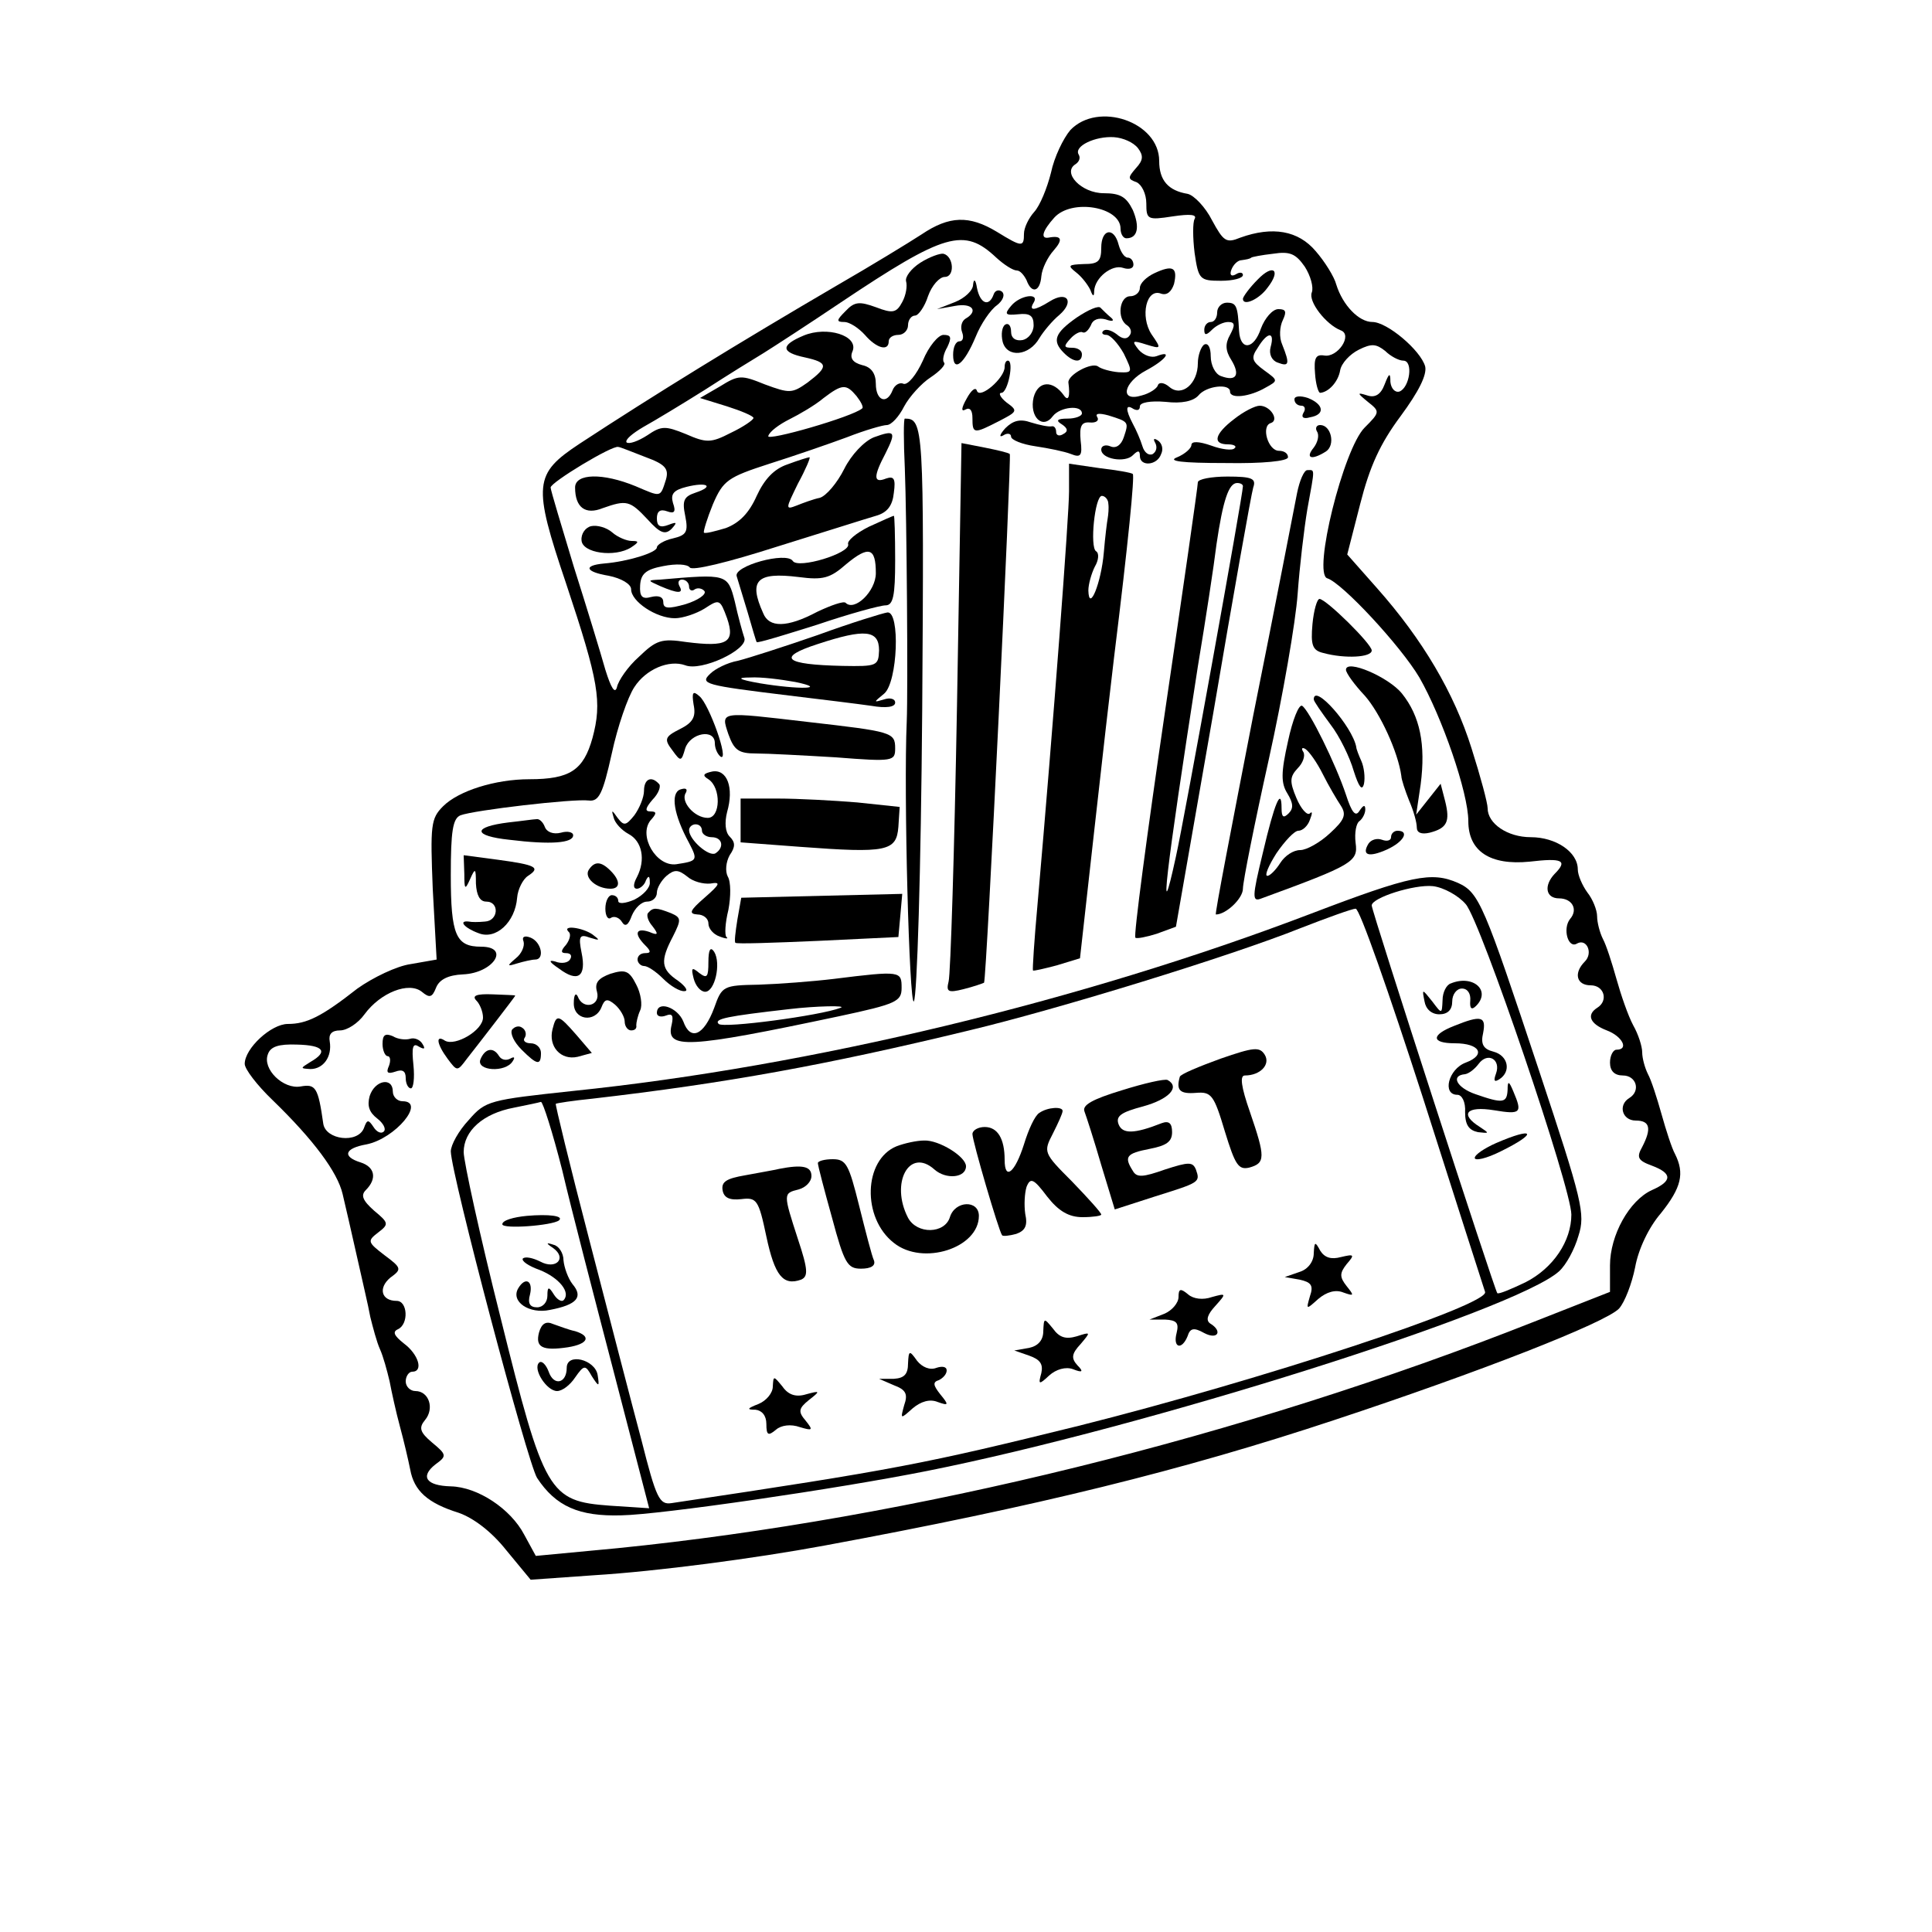  <svg version="1.0" xmlns="http://www.w3.org/2000/svg"  width="300pt" height="300pt" viewBox="0 0 300 300"  preserveAspectRatio="xMidYMid meet">  <g transform="translate(0,300) scale(0.1,-0.1)" fill="#000000" stroke="none"> <path d="M1662 2798 c-11 -13 -25 -42 -30 -66 -6 -24 -17 -51 -26 -61 -9 -10 -16 -25 -16 -34 0 -21 -3 -21 -42 3 -43 26 -74 25 -117 -4 -20 -13 -79 -49 -131 -79 -154 -90 -284 -170 -400 -246 -71 -47 -73 -63 -21 -217 51 -153 56 -184 41 -240 -14 -50 -35 -64 -98 -64 -53 0 -110 -18 -134 -42 -19 -19 -20 -29 -16 -129 l6 -109 -40 -7 c-22 -3 -59 -21 -83 -38 -56 -44 -79 -55 -108 -55 -26 0 -67 -38 -67 -62 0 -8 19 -33 43 -56 64 -62 101 -112 109 -146 4 -17 14 -60 22 -96 8 -36 18 -78 21 -95 4 -16 10 -39 15 -50 5 -11 11 -33 15 -50 3 -16 10 -48 16 -70 6 -22 13 -52 16 -67 6 -33 27 -52 75 -67 23 -8 51 -29 74 -58 l38 -46 99 7 c97 6 249 26 357 46 330 61 557 117 792 195 224 74 421 151 442 173 9 10 20 39 25 64 5 28 21 62 40 84 32 40 37 62 22 92 -5 9 -14 37 -21 62 -7 25 -16 53 -21 62 -5 10 -9 25 -9 34 0 9 -6 28 -14 42 -8 15 -19 47 -26 72 -7 25 -16 53 -21 62 -5 10 -9 26 -9 35 0 10 -7 27 -15 37 -8 11 -15 27 -15 36 0 27 -34 50 -73 50 -36 0 -67 21 -67 45 0 8 -11 49 -25 93 -27 86 -76 169 -147 249 l-46 52 20 78 c15 59 31 94 63 137 28 38 41 64 38 77 -7 25 -59 69 -82 69 -21 0 -46 26 -56 58 -3 12 -18 36 -32 52 -27 32 -67 39 -117 21 -22 -9 -26 -6 -44 27 -10 20 -28 39 -38 41 -30 5 -44 21 -44 51 0 61 -95 93 -138 48z m105 -28 c9 -12 8 -19 -3 -31 -13 -15 -13 -17 1 -22 8 -4 15 -18 15 -33 0 -25 2 -26 41 -20 27 4 38 3 34 -4 -3 -5 -3 -29 0 -53 6 -41 8 -43 41 -43 19 0 34 4 34 9 0 4 -5 5 -11 1 -7 -4 -10 -1 -7 7 3 8 10 15 16 15 7 1 13 2 15 4 1 1 16 4 34 6 26 4 35 0 49 -20 9 -14 14 -32 11 -40 -6 -14 22 -50 45 -59 19 -7 -5 -43 -26 -39 -13 2 -16 -4 -14 -28 1 -16 5 -30 8 -30 13 1 28 17 31 35 2 11 15 25 29 32 20 10 27 9 41 -2 8 -8 21 -15 28 -15 16 0 10 -42 -6 -48 -7 -2 -13 5 -14 15 0 15 -2 14 -9 -4 -6 -16 -15 -21 -27 -17 -16 5 -16 4 1 -10 19 -15 19 -16 -5 -40 -33 -33 -81 -227 -58 -234 23 -7 114 -105 143 -154 35 -61 76 -179 76 -223 0 -47 34 -69 95 -63 51 6 60 2 39 -19 -17 -18 -14 -38 7 -38 20 0 30 -17 17 -32 -12 -15 -3 -47 11 -38 15 8 25 -15 12 -28 -18 -18 -13 -37 9 -37 21 0 28 -24 10 -35 -17 -11 -11 -25 15 -35 24 -9 35 -30 15 -30 -5 0 -10 -9 -10 -20 0 -13 7 -20 20 -20 21 0 28 -24 10 -35 -18 -11 -11 -35 10 -35 22 0 25 -12 10 -41 -9 -16 -7 -21 15 -29 32 -12 32 -24 0 -38 -35 -16 -65 -70 -65 -117 l0 -41 -117 -46 c-455 -180 -968 -306 -1424 -352 l-127 -12 -18 33 c-21 40 -72 74 -114 75 -38 1 -48 15 -24 34 18 13 18 15 -5 34 -19 16 -21 23 -11 35 15 18 6 45 -15 45 -8 0 -15 7 -15 15 0 8 5 15 10 15 18 0 10 27 -13 44 -15 12 -18 18 -9 22 17 8 15 44 -2 44 -24 0 -29 20 -10 36 18 13 18 15 -9 35 -26 20 -27 22 -10 35 17 13 17 15 -6 34 -18 16 -21 24 -13 32 18 18 14 36 -8 43 -29 9 -25 22 9 28 45 9 93 67 56 67 -8 0 -15 7 -15 15 0 23 -28 18 -36 -7 -4 -15 -1 -25 12 -35 9 -7 14 -16 10 -20 -4 -4 -11 -1 -16 7 -8 12 -10 12 -15 -2 -10 -24 -59 -18 -63 7 -8 57 -12 62 -35 58 -27 -5 -60 27 -51 50 4 12 17 16 45 15 42 -1 49 -11 21 -27 -16 -10 -16 -10 0 -11 20 0 34 19 30 43 -2 11 3 17 16 17 11 0 28 11 38 25 25 34 69 51 89 35 12 -10 16 -9 22 6 5 13 19 20 42 21 47 2 74 43 28 43 -39 0 -47 18 -47 111 0 68 3 88 15 93 21 8 175 26 199 23 16 -2 22 10 36 73 9 42 25 88 35 103 18 28 54 43 79 34 25 -10 97 24 92 42 -3 9 -10 34 -15 57 -11 43 -12 43 -116 34 -20 -1 -20 -1 0 -10 28 -12 37 -12 30 0 -3 6 -1 10 4 10 6 0 11 -5 11 -11 0 -5 4 -8 9 -4 5 3 12 1 15 -3 3 -5 -10 -14 -29 -20 -28 -8 -35 -7 -35 3 0 8 -7 11 -19 8 -14 -4 -18 1 -17 18 1 18 9 25 36 30 20 4 37 3 41 -2 3 -6 60 8 135 32 71 22 140 44 154 48 18 5 26 16 28 36 3 22 0 26 -12 22 -20 -8 -20 3 -1 39 17 34 15 37 -18 25 -15 -6 -35 -27 -46 -49 -11 -22 -28 -42 -38 -45 -10 -2 -26 -8 -36 -12 -18 -7 -17 -5 2 34 12 22 20 41 18 41 -2 0 -18 -5 -34 -11 -21 -7 -36 -23 -48 -49 -12 -27 -27 -42 -48 -50 -17 -5 -32 -9 -34 -7 -1 2 5 22 14 44 16 37 23 42 88 63 38 12 93 31 120 41 28 11 56 19 62 19 7 0 19 13 27 29 8 15 27 36 41 45 15 10 24 20 21 23 -3 3 -1 14 5 24 7 15 6 19 -6 19 -8 0 -23 -18 -32 -40 -10 -22 -23 -38 -30 -36 -6 3 -14 -2 -17 -10 -9 -23 -26 -16 -26 10 0 16 -7 26 -21 29 -15 4 -20 11 -15 22 9 24 -40 39 -76 24 -36 -15 -36 -26 2 -34 36 -8 37 -14 4 -39 -24 -17 -28 -17 -66 -3 -37 15 -41 15 -70 -3 l-31 -18 42 -13 c22 -7 41 -15 41 -18 0 -3 -16 -14 -35 -23 -31 -16 -38 -16 -70 -2 -32 13 -38 13 -60 -2 -14 -9 -28 -14 -32 -11 -3 4 9 14 26 24 18 10 61 36 96 58 34 22 76 48 91 57 16 10 70 45 119 78 163 109 192 117 242 70 12 -11 26 -20 32 -20 5 0 11 -7 15 -15 8 -22 21 -18 23 6 1 12 10 30 19 40 15 17 13 24 -8 20 -13 -2 -9 11 9 31 27 30 103 17 103 -17 0 -8 4 -15 9 -15 18 0 21 18 10 44 -10 20 -19 26 -45 26 -35 0 -65 32 -44 45 6 4 8 10 5 15 -8 13 26 29 55 27 14 -1 30 -8 37 -17z m-437 -385 c7 -9 11 -17 9 -19 -14 -13 -150 -52 -146 -43 2 7 17 18 33 26 16 8 40 22 53 33 29 22 35 22 51 3z m-327 -95 c30 -11 36 -18 31 -35 -9 -28 -7 -27 -47 -10 -51 21 -94 20 -94 -2 0 -31 16 -43 43 -32 37 13 42 12 70 -18 19 -21 27 -24 37 -14 9 10 8 11 -5 6 -13 -5 -18 -2 -18 10 0 11 5 15 16 11 11 -4 14 -1 9 13 -4 14 1 20 21 25 32 8 44 1 14 -9 -18 -6 -21 -12 -16 -36 5 -25 2 -30 -19 -35 -14 -3 -25 -10 -25 -14 0 -8 -45 -22 -82 -25 -33 -3 -29 -13 7 -19 20 -4 35 -13 35 -21 0 -19 39 -45 68 -45 12 0 33 7 46 15 23 15 24 15 35 -15 13 -38 0 -45 -63 -37 -39 6 -47 3 -74 -23 -17 -15 -32 -37 -34 -47 -3 -11 -9 -2 -18 27 -7 25 -29 97 -49 160 -19 63 -36 119 -36 123 0 8 96 66 105 63 3 0 22 -8 43 -16z"/> <path d="M1710 2615 c0 -21 -5 -25 -27 -25 -24 -1 -26 -2 -12 -13 9 -7 18 -19 22 -27 4 -11 6 -11 6 -2 1 21 28 42 45 36 9 -3 16 -1 16 5 0 6 -4 11 -9 11 -5 0 -11 9 -14 20 -7 28 -27 25 -27 -5z"/> <path d="M1429 2592 c-14 -9 -24 -22 -22 -29 2 -7 0 -21 -6 -32 -9 -17 -15 -18 -41 -8 -25 9 -33 9 -47 -6 -14 -14 -15 -17 -2 -17 8 0 22 -9 32 -20 18 -21 37 -26 37 -10 0 6 7 10 15 10 8 0 15 7 15 15 0 8 5 15 11 15 5 0 15 14 20 30 6 17 18 30 26 30 16 0 14 32 -2 36 -5 1 -22 -5 -36 -14z"/> <path d="M1793 2576 c-13 -6 -23 -16 -23 -23 0 -7 -7 -13 -15 -13 -17 0 -21 -35 -5 -45 6 -4 8 -11 4 -16 -4 -6 -11 -6 -20 2 -8 6 -17 9 -21 5 -3 -3 -1 -6 5 -6 6 0 18 -13 27 -29 14 -29 14 -30 -8 -29 -12 1 -27 5 -32 9 -10 7 -47 -13 -46 -25 3 -22 0 -30 -7 -20 -17 24 -40 23 -47 -3 -7 -30 14 -51 30 -29 11 14 45 18 45 4 0 -4 -10 -8 -22 -8 -17 0 -19 -3 -9 -9 9 -6 10 -11 2 -15 -6 -4 -11 -2 -11 3 0 6 -3 10 -7 9 -5 -1 -19 2 -32 6 -17 6 -28 3 -40 -9 -9 -10 -10 -15 -3 -11 6 4 12 3 12 -2 0 -5 17 -12 38 -15 20 -3 45 -8 55 -12 15 -6 18 -3 15 21 -2 22 1 29 14 28 10 -1 15 3 12 8 -4 6 2 7 17 3 32 -10 32 -10 24 -34 -4 -12 -12 -18 -21 -14 -7 3 -14 1 -14 -5 0 -15 37 -21 49 -9 8 8 11 8 11 -1 0 -17 27 -15 33 3 4 8 1 17 -5 21 -6 4 -8 3 -4 -4 3 -6 2 -13 -4 -17 -6 -3 -13 2 -16 12 -3 10 -10 26 -15 35 -12 23 -11 31 1 23 6 -3 10 -2 10 4 0 6 16 9 40 7 25 -3 43 1 51 10 12 15 49 19 49 6 0 -12 31 -8 55 6 20 11 20 11 -2 27 -19 14 -21 19 -10 35 15 25 27 26 20 1 -3 -11 2 -21 11 -24 18 -7 19 -2 7 28 -5 11 -4 28 1 38 6 13 5 17 -7 17 -9 0 -21 -14 -27 -30 -11 -33 -32 -35 -34 -4 -2 39 -4 44 -19 44 -8 0 -15 -7 -15 -15 0 -8 -4 -15 -10 -15 -5 0 -10 -5 -10 -12 0 -9 3 -9 12 0 7 7 18 12 25 12 11 0 11 -5 3 -20 -8 -14 -7 -25 2 -39 14 -23 8 -34 -16 -25 -9 3 -16 17 -16 31 0 13 -4 21 -10 18 -5 -3 -10 -17 -10 -29 0 -32 -25 -53 -44 -37 -8 7 -16 8 -18 3 -1 -5 -13 -13 -25 -16 -35 -11 -29 20 7 39 30 16 42 32 16 22 -8 -3 -20 1 -28 10 -11 14 -10 15 12 8 23 -7 24 -7 8 16 -18 28 -8 72 15 63 9 -3 16 3 20 15 6 26 -2 30 -30 17z"/> <path d="M1953 2566 c-13 -13 -23 -27 -23 -30 0 -12 25 -1 38 17 22 28 9 38 -15 13z"/> <path d="M1511 2558 c0 -9 -13 -21 -28 -27 l-28 -11 28 5 c27 5 37 -8 16 -20 -6 -4 -8 -13 -5 -21 3 -8 1 -14 -4 -14 -6 0 -10 -9 -10 -21 0 -28 17 -15 35 28 8 20 23 42 33 49 9 7 13 16 8 21 -5 4 -11 2 -13 -4 -7 -20 -21 -15 -26 10 -2 13 -5 15 -6 5z"/> <path d="M1570 2525 c-11 -13 -9 -15 11 -13 18 2 24 -2 24 -17 0 -11 -8 -21 -17 -23 -11 -2 -18 3 -18 13 0 9 -4 14 -9 11 -5 -3 -7 -15 -4 -27 7 -25 41 -22 57 6 6 10 20 27 31 36 24 21 12 38 -15 21 -24 -15 -33 -15 -25 -2 10 16 -21 12 -35 -5z"/> <path d="M1672 2507 c-34 -24 -39 -36 -20 -55 15 -15 28 -16 28 -2 0 6 -7 10 -15 10 -13 0 -14 2 -3 14 7 8 16 12 19 10 4 -2 9 3 13 11 3 9 12 12 23 9 11 -4 14 -2 8 3 -5 4 -12 11 -16 15 -3 4 -19 -3 -37 -15z"/> <path d="M1560 2430 c0 -17 -38 -50 -43 -37 -2 7 -9 1 -16 -12 -8 -14 -9 -21 -2 -17 7 4 11 -1 11 -13 0 -25 2 -25 41 -5 29 15 30 16 12 29 -10 8 -13 15 -8 15 10 0 20 50 10 50 -3 0 -5 -4 -5 -10z"/> <path d="M2010 2380 c0 -6 5 -10 11 -10 5 0 7 -5 3 -11 -4 -7 0 -10 10 -7 24 4 22 20 -3 30 -12 4 -21 3 -21 -2z"/> <path d="M1916 2349 c-30 -23 -34 -39 -9 -39 9 0 14 -3 10 -6 -3 -4 -20 -2 -36 4 -20 7 -31 7 -31 1 0 -5 -10 -14 -22 -19 -16 -6 6 -9 75 -9 58 -1 97 3 97 9 0 6 -6 10 -14 10 -17 0 -28 38 -13 43 14 4 0 27 -17 27 -7 0 -25 -9 -40 -21z"/> <path d="M1405 2273 c3 -77 5 -344 3 -393 -5 -112 4 -442 11 -435 5 6 11 201 13 452 3 441 2 453 -27 453 -2 0 -2 -35 0 -77z"/> <path d="M2045 2330 c4 -6 1 -17 -5 -25 -14 -17 -3 -20 19 -6 15 10 8 41 -9 41 -6 0 -8 -5 -5 -10z"/> <path d="M1486 1903 c-4 -224 -10 -416 -13 -427 -4 -16 -1 -18 23 -12 16 4 30 9 32 10 4 4 43 818 40 821 -2 2 -19 6 -39 10 l-36 7 -7 -409z"/> <path d="M1660 2237 c0 -37 -24 -357 -49 -642 -5 -55 -8 -101 -7 -102 1 -1 18 3 37 8 l36 11 22 197 c12 108 26 230 31 271 22 178 32 281 29 284 -2 2 -25 6 -51 9 l-48 7 0 -43z m61 -19 c1 -7 0 -17 -1 -23 -1 -5 -4 -29 -6 -53 -4 -47 -23 -94 -24 -59 0 10 5 27 10 37 6 10 7 21 2 24 -10 6 -2 86 9 86 5 0 10 -6 10 -12z"/> <path d="M2014 2234 c-4 -20 -34 -176 -68 -345 -33 -170 -60 -309 -58 -309 16 0 42 25 42 40 0 11 18 101 40 200 22 99 42 215 45 258 3 42 10 101 15 131 12 66 12 61 0 61 -5 0 -12 -16 -16 -36z"/> <path d="M1860 2251 c0 -6 -23 -166 -51 -356 -28 -191 -49 -349 -46 -351 2 -2 17 1 33 6 l30 11 58 332 c31 183 59 340 62 350 5 14 -2 17 -40 17 -25 0 -46 -4 -46 -9z m70 -6 c0 -13 -91 -517 -104 -575 -28 -129 -16 -26 34 295 12 72 25 157 29 190 10 68 19 95 32 95 5 0 9 -2 9 -5z"/> <path d="M1349 2182 c-20 -10 -34 -22 -32 -27 4 -14 -78 -39 -86 -26 -10 15 -93 -8 -87 -24 2 -7 10 -33 17 -56 7 -24 13 -45 14 -46 1 -2 43 11 94 27 50 17 98 30 106 30 12 0 15 15 15 70 0 39 -1 70 -2 69 -2 0 -19 -8 -39 -17z m11 -72 c0 -28 -33 -60 -47 -46 -3 3 -23 -4 -44 -14 -47 -25 -75 -25 -84 -2 -23 51 -10 64 55 56 38 -5 49 -2 74 20 35 29 46 26 46 -14z"/> <path d="M2038 2031 c-3 -33 0 -41 17 -45 33 -9 75 -7 75 4 0 10 -70 79 -81 80 -4 0 -9 -18 -11 -39z"/> <path d="M1270 2014 c-52 -18 -108 -36 -124 -40 -17 -3 -36 -13 -43 -20 -17 -16 -9 -18 122 -34 50 -6 107 -13 128 -16 23 -4 37 -2 37 5 0 6 -8 8 -17 5 -17 -5 -17 -5 0 9 21 18 25 128 5 126 -7 -1 -56 -16 -108 -35z m95 -24 c-1 -24 -3 -25 -57 -24 -90 2 -103 13 -38 34 73 24 95 22 95 -10z m-130 -49 c53 -11 5 -12 -55 -2 -34 6 -37 9 -15 9 17 1 48 -3 70 -7z"/> <path d="M2090 1960 c0 -5 13 -23 29 -40 24 -27 52 -88 57 -125 0 -5 6 -23 12 -38 7 -16 12 -34 12 -42 0 -8 7 -11 20 -8 27 7 32 17 24 49 l-7 27 -19 -24 -19 -24 7 47 c8 62 -1 106 -29 141 -21 26 -87 54 -87 37z"/> <path d="M1077 1906 c4 -19 -1 -28 -21 -38 -24 -12 -25 -16 -12 -33 13 -18 14 -18 20 3 8 24 46 31 46 8 0 -8 4 -17 9 -21 14 -8 -18 82 -33 94 -10 9 -12 6 -9 -13z"/> <path d="M2040 1914 c0 -3 12 -20 26 -39 14 -18 30 -51 36 -72 8 -25 13 -32 16 -20 2 10 0 26 -4 35 -4 9 -8 19 -8 22 -6 32 -66 100 -66 74z"/> <path d="M2000 1849 c-11 -49 -11 -65 -1 -81 9 -15 10 -23 2 -31 -8 -8 -11 -6 -11 8 0 34 -11 8 -29 -69 -17 -70 -17 -77 -2 -71 142 52 150 57 146 86 -2 16 1 31 6 34 5 4 9 12 9 18 0 8 -3 7 -9 -2 -6 -10 -12 -3 -21 25 -16 48 -57 131 -68 138 -5 3 -15 -22 -22 -55z m54 -51 c9 -18 22 -40 28 -49 9 -14 6 -22 -17 -43 -15 -14 -36 -26 -46 -26 -11 0 -24 -9 -31 -20 -7 -11 -16 -20 -20 -20 -5 0 2 16 14 35 13 19 28 35 34 35 7 0 15 8 18 17 4 10 4 14 0 10 -4 -4 -14 7 -21 24 -11 26 -10 33 2 46 8 8 12 19 9 25 -4 6 -2 8 3 5 6 -4 18 -21 27 -39z"/> <path d="M1131 1860 c9 -25 16 -30 43 -30 18 0 74 -3 124 -6 89 -7 92 -6 92 14 0 25 -5 26 -136 41 -137 16 -135 17 -123 -19z"/> <path d="M1106 1802 c-14 -3 -16 -6 -6 -12 20 -13 19 -60 -1 -60 -21 0 -43 26 -34 39 3 6 0 8 -9 5 -15 -6 -10 -39 14 -83 14 -27 13 -28 -20 -33 -31 -4 -59 44 -40 68 10 11 10 14 0 14 -9 0 -8 5 3 18 10 10 14 22 10 25 -12 13 -23 7 -23 -11 0 -10 -7 -27 -15 -38 -13 -16 -16 -17 -26 -4 -9 13 -10 13 -6 0 2 -8 12 -19 23 -25 21 -11 27 -40 13 -67 -6 -11 -6 -18 0 -18 5 0 12 6 14 13 4 8 6 7 6 -3 1 -8 -10 -20 -24 -27 -14 -6 -25 -7 -25 -2 0 5 -4 9 -10 9 -5 0 -10 -9 -10 -21 0 -11 4 -18 9 -14 5 3 13 0 17 -7 5 -8 10 -4 15 10 5 12 15 22 24 22 8 0 15 6 15 14 0 7 7 19 15 26 12 10 18 10 32 -1 9 -8 25 -12 36 -11 17 3 15 -1 -9 -22 -23 -20 -25 -25 -11 -26 9 0 17 -6 17 -14 0 -8 8 -17 17 -20 10 -4 15 -4 11 -1 -3 3 -2 22 3 42 4 21 4 44 -1 52 -4 8 -3 22 3 33 9 13 9 20 0 29 -7 7 -8 22 -4 38 11 38 0 67 -23 63z m-16 -92 c0 -5 7 -10 15 -10 17 0 20 -16 6 -25 -10 -6 -41 21 -41 36 0 5 5 9 10 9 6 0 10 -4 10 -10z"/> <path d="M1150 1726 l0 -34 93 -7 c134 -10 149 -7 152 31 l2 31 -66 7 c-36 3 -92 6 -123 6 l-58 0 0 -34z"/> <path d="M790 1723 c-57 -7 -56 -21 1 -27 65 -8 99 -5 99 7 0 5 -9 7 -19 4 -12 -3 -22 1 -25 9 -3 8 -9 13 -13 12 -4 0 -24 -3 -43 -5z"/> <path d="M2160 1700 c0 -5 -6 -7 -14 -4 -8 3 -17 0 -21 -6 -11 -18 0 -22 29 -9 26 12 35 29 16 29 -5 0 -10 -4 -10 -10z"/> <path d="M721 1643 c0 -24 1 -26 9 -8 8 18 9 17 9 -7 1 -18 6 -28 16 -28 21 0 19 -30 -2 -31 -10 -1 -21 -1 -25 0 -17 2 -7 -10 15 -18 27 -11 57 17 60 55 1 13 9 29 17 34 20 13 12 17 -47 25 l-53 7 1 -29z"/> <path d="M914 1649 c-7 -12 12 -29 34 -29 15 0 16 12 0 28 -15 15 -25 15 -34 1z"/> <path d="M2035 1581 c-354 -135 -776 -237 -1145 -275 -130 -14 -136 -15 -162 -45 -16 -17 -28 -39 -28 -49 1 -37 119 -483 134 -507 29 -44 65 -60 131 -58 60 1 335 41 475 69 337 67 914 249 981 310 11 10 24 34 30 55 11 34 6 54 -61 256 -86 259 -93 277 -126 292 -41 18 -72 12 -229 -48z m241 15 c23 -26 164 -441 164 -482 0 -41 -28 -83 -71 -105 -23 -11 -42 -19 -44 -17 -4 4 -195 593 -195 602 0 12 66 33 95 30 17 -2 40 -15 51 -28z m-67 -299 c51 -160 95 -297 97 -303 8 -20 -348 -137 -631 -208 -239 -59 -284 -68 -632 -120 -19 -3 -24 7 -47 98 -15 56 -51 195 -81 311 -30 115 -53 210 -52 211 1 1 27 5 57 8 207 24 362 52 585 106 138 33 405 115 515 159 41 16 80 30 85 30 6 1 52 -131 104 -292z m-1336 -114 c14 -60 51 -202 81 -317 l54 -208 -61 4 c-95 7 -102 19 -170 293 -32 127 -57 242 -57 256 0 33 30 60 78 69 20 4 39 8 42 9 3 0 18 -47 33 -106z"/> <path d="M2253 1473 c-7 -2 -13 -14 -13 -26 -1 -22 -1 -22 -16 -2 -16 20 -16 20 -12 0 2 -12 11 -20 23 -20 13 0 20 7 20 20 0 11 7 20 15 20 9 0 14 -8 13 -19 -1 -12 2 -15 9 -8 24 24 -5 49 -39 35z"/> <path d="M2258 1407 c-36 -14 -36 -27 1 -27 39 0 49 -18 17 -30 -27 -10 -37 -50 -13 -50 7 0 13 -11 12 -27 0 -20 6 -28 20 -31 18 -2 18 -2 3 8 -32 20 -21 33 22 26 42 -7 44 -4 30 29 -7 17 -9 17 -9 3 -1 -21 -7 -22 -50 -7 -29 10 -39 29 -16 31 6 1 15 8 21 16 14 19 35 7 27 -15 -4 -11 -3 -14 5 -9 19 12 14 37 -9 43 -16 4 -20 12 -16 29 5 26 -3 28 -45 11z"/> <path d="M2323 1225 c-18 -8 -33 -18 -33 -23 0 -5 18 -1 40 10 59 29 53 39 -7 13z"/> <path d="M1895 1356 c-33 -12 -62 -24 -63 -28 -6 -21 0 -27 25 -25 24 2 28 -3 45 -60 16 -52 21 -60 38 -56 25 7 25 16 1 86 -14 40 -16 57 -8 57 24 0 40 17 31 32 -8 13 -17 12 -69 -6z"/> <path d="M1742 1307 c-46 -14 -62 -23 -58 -33 3 -8 15 -45 26 -83 l21 -69 62 20 c70 22 71 22 64 42 -5 12 -11 12 -48 0 -34 -12 -44 -13 -50 -2 -14 22 -10 27 26 34 26 5 35 11 35 26 0 14 -5 18 -16 14 -43 -17 -61 -17 -67 -2 -5 13 4 19 38 28 40 11 58 30 38 41 -5 2 -36 -5 -71 -16z"/> <path d="M1614 1272 c-7 -4 -17 -26 -24 -49 -14 -44 -30 -57 -30 -24 0 33 -11 51 -31 51 -10 0 -19 -5 -19 -11 0 -11 41 -151 46 -157 1 -2 11 -1 22 2 14 5 18 13 14 31 -2 14 -1 32 2 42 6 15 11 13 32 -15 18 -23 34 -32 55 -32 16 0 29 2 29 4 0 3 -20 25 -45 51 -45 45 -45 46 -30 75 8 16 15 31 15 35 0 7 -23 6 -36 -3z"/> <path d="M1392 1220 c-51 -21 -54 -111 -4 -150 45 -36 132 -8 132 42 0 25 -37 24 -45 -2 -8 -26 -51 -27 -65 -1 -28 54 2 110 41 75 18 -16 49 -13 49 5 0 15 -42 41 -65 40 -11 0 -30 -4 -43 -9z"/> <path d="M1270 1194 c0 -4 10 -42 22 -85 19 -71 24 -79 45 -79 16 0 23 5 20 13 -3 6 -13 45 -23 85 -16 64 -20 72 -41 72 -13 0 -23 -3 -23 -6z"/> <path d="M1210 1185 c-8 -2 -32 -6 -53 -10 -29 -5 -37 -10 -35 -23 2 -12 11 -16 29 -14 24 3 27 -1 39 -58 13 -61 26 -77 54 -67 11 5 11 15 -5 63 -23 71 -23 71 1 77 11 3 20 12 20 21 0 15 -14 18 -50 11z"/> <path d="M2040 1054 c0 -13 -9 -25 -22 -29 l-23 -8 23 -4 c18 -4 22 -9 16 -26 -6 -21 -6 -21 13 -4 13 11 27 15 39 10 17 -6 17 -5 5 10 -11 14 -11 20 0 34 13 15 12 16 -9 11 -15 -4 -25 -1 -32 10 -8 15 -9 14 -10 -4z"/> <path d="M1830 986 c0 -9 -10 -21 -22 -26 l-23 -9 24 0 c18 -1 22 -5 18 -21 -6 -23 8 -27 17 -5 4 13 10 14 26 5 21 -11 29 3 9 15 -7 5 -4 14 8 27 18 20 17 20 -5 14 -14 -5 -29 -3 -37 4 -12 10 -15 9 -15 -4z"/> <path d="M1620 933 c0 -14 -8 -23 -22 -26 l-23 -4 23 -8 c17 -6 22 -13 19 -27 -5 -18 -4 -19 12 -4 11 10 26 14 37 10 15 -6 17 -4 7 6 -10 11 -9 18 5 33 16 19 16 19 -6 12 -17 -5 -27 -2 -37 12 -14 17 -14 17 -15 -4z"/> <path d="M1410 883 c0 -17 -6 -23 -22 -24 l-23 0 23 -10 c19 -7 22 -14 16 -31 -6 -22 -6 -22 13 -5 13 11 27 15 39 10 17 -6 18 -5 4 12 -11 14 -12 19 -2 22 6 3 12 9 12 15 0 6 -7 7 -16 4 -10 -4 -22 1 -30 11 -12 17 -13 16 -14 -4z"/> <path d="M1200 847 c0 -10 -10 -22 -22 -27 -18 -7 -19 -9 -5 -9 10 -1 17 -9 17 -22 0 -18 3 -19 15 -9 8 7 23 9 37 4 20 -6 21 -5 9 10 -12 14 -11 19 5 32 18 14 18 15 -4 9 -16 -5 -28 -1 -37 12 -14 17 -14 17 -15 0z"/> <path d="M818 1112 c-21 -2 -38 -7 -38 -13 0 -8 78 -2 88 6 8 7 -16 10 -50 7z"/> <path d="M859 1062 c22 -16 4 -34 -20 -21 -12 6 -23 8 -27 5 -3 -4 9 -12 26 -18 30 -12 49 -35 37 -47 -3 -3 -10 1 -15 9 -8 13 -10 12 -10 -2 0 -10 -7 -18 -16 -18 -11 0 -15 6 -11 20 5 21 -7 28 -18 10 -13 -21 17 -41 49 -34 42 8 52 20 35 40 -7 9 -13 26 -14 37 0 11 -7 22 -15 24 -12 4 -13 3 -1 -5z"/> <path d="M837 931 c-6 -23 5 -29 45 -23 31 5 37 17 11 25 -10 2 -25 8 -34 11 -11 5 -18 1 -22 -13z"/> <path d="M837 884 c-10 -10 12 -44 28 -44 8 0 20 9 28 21 14 20 16 20 26 2 11 -17 12 -17 9 2 -4 24 -48 35 -48 11 0 -24 -20 -29 -28 -6 -4 11 -11 18 -15 14z"/> <path d="M1145 1572 c-3 -19 -5 -35 -3 -36 2 -2 59 0 128 3 l125 6 3 33 3 34 -125 -3 -125 -3 -6 -34z"/> <path d="M1007 1583 c-4 -3 -1 -13 6 -21 10 -13 9 -15 -5 -9 -21 7 -24 -3 -6 -21 9 -9 9 -12 0 -12 -7 0 -12 -4 -12 -10 0 -5 5 -10 10 -10 6 0 19 -9 30 -20 11 -11 26 -20 33 -19 6 0 2 7 -10 16 -27 18 -28 31 -8 69 13 26 13 29 -3 36 -23 9 -28 9 -35 1z"/> <path d="M883 1553 c4 -3 2 -12 -4 -20 -9 -10 -8 -13 0 -13 7 0 10 -4 6 -10 -3 -5 -13 -7 -23 -3 -11 3 -9 -1 6 -11 29 -22 43 -13 35 25 -5 25 -3 29 13 23 16 -5 16 -4 4 5 -16 11 -48 15 -37 4z"/> <path d="M813 1538 c2 -7 -3 -19 -12 -26 -14 -12 -14 -13 2 -8 10 3 23 6 28 6 15 0 10 27 -7 34 -10 4 -14 1 -11 -6z"/> <path d="M1100 1506 c0 -23 -2 -26 -14 -17 -12 10 -13 8 -9 -8 3 -12 11 -21 18 -21 15 0 25 44 14 62 -6 9 -9 3 -9 -16z"/> <path d="M948 1488 c-19 -7 -25 -14 -21 -28 6 -22 -22 -29 -30 -7 -3 6 -6 2 -6 -10 -1 -27 33 -32 43 -7 5 13 9 14 21 4 8 -7 15 -19 15 -26 0 -8 5 -14 10 -14 6 0 9 3 8 8 0 4 2 14 6 23 4 8 1 27 -6 40 -11 22 -17 24 -40 17z"/> <path d="M1295 1480 c-33 -4 -86 -8 -117 -9 -55 -1 -57 -2 -69 -36 -16 -43 -37 -52 -48 -21 -9 22 -41 33 -41 13 0 -5 6 -7 14 -4 10 4 12 0 9 -14 -10 -39 24 -37 260 13 89 19 97 23 97 44 0 26 -1 27 -105 14z m10 -45 c-31 -12 -181 -32 -189 -25 -8 8 13 12 109 23 42 5 92 6 80 2z"/> <path d="M740 1446 c5 -5 10 -17 10 -26 0 -20 -43 -45 -59 -36 -15 10 -13 -5 4 -28 15 -20 15 -20 30 0 8 10 28 36 45 58 16 21 30 39 30 40 0 1 -16 1 -35 2 -25 1 -33 -2 -25 -10z"/> <path d="M858 1402 c-7 -27 13 -49 39 -43 l22 6 -24 28 c-28 32 -31 33 -37 9z"/> <path d="M795 1401 c-3 -6 3 -19 15 -31 24 -24 30 -25 30 -5 0 8 -7 15 -16 15 -8 0 -13 4 -9 9 3 5 1 12 -4 15 -5 4 -12 2 -16 -3z"/> <path d="M594 1379 c0 -10 4 -19 8 -19 4 0 5 -7 2 -15 -5 -11 -2 -13 10 -9 11 4 16 1 16 -10 0 -9 4 -16 8 -16 4 0 6 16 4 36 -3 28 -1 35 8 29 9 -5 11 -4 6 4 -4 7 -13 10 -19 8 -7 -2 -19 -1 -27 4 -12 5 -16 2 -16 -12z"/> <path d="M746 1355 c-7 -18 39 -21 50 -3 4 6 3 8 -4 4 -6 -3 -13 -2 -17 4 -9 15 -22 12 -29 -5z"/> <path d="M918 2183 c-9 -2 -16 -12 -15 -22 1 -20 52 -27 77 -11 12 8 13 10 1 10 -8 0 -22 6 -30 13 -9 8 -24 12 -33 10z"/> </g> </svg> 